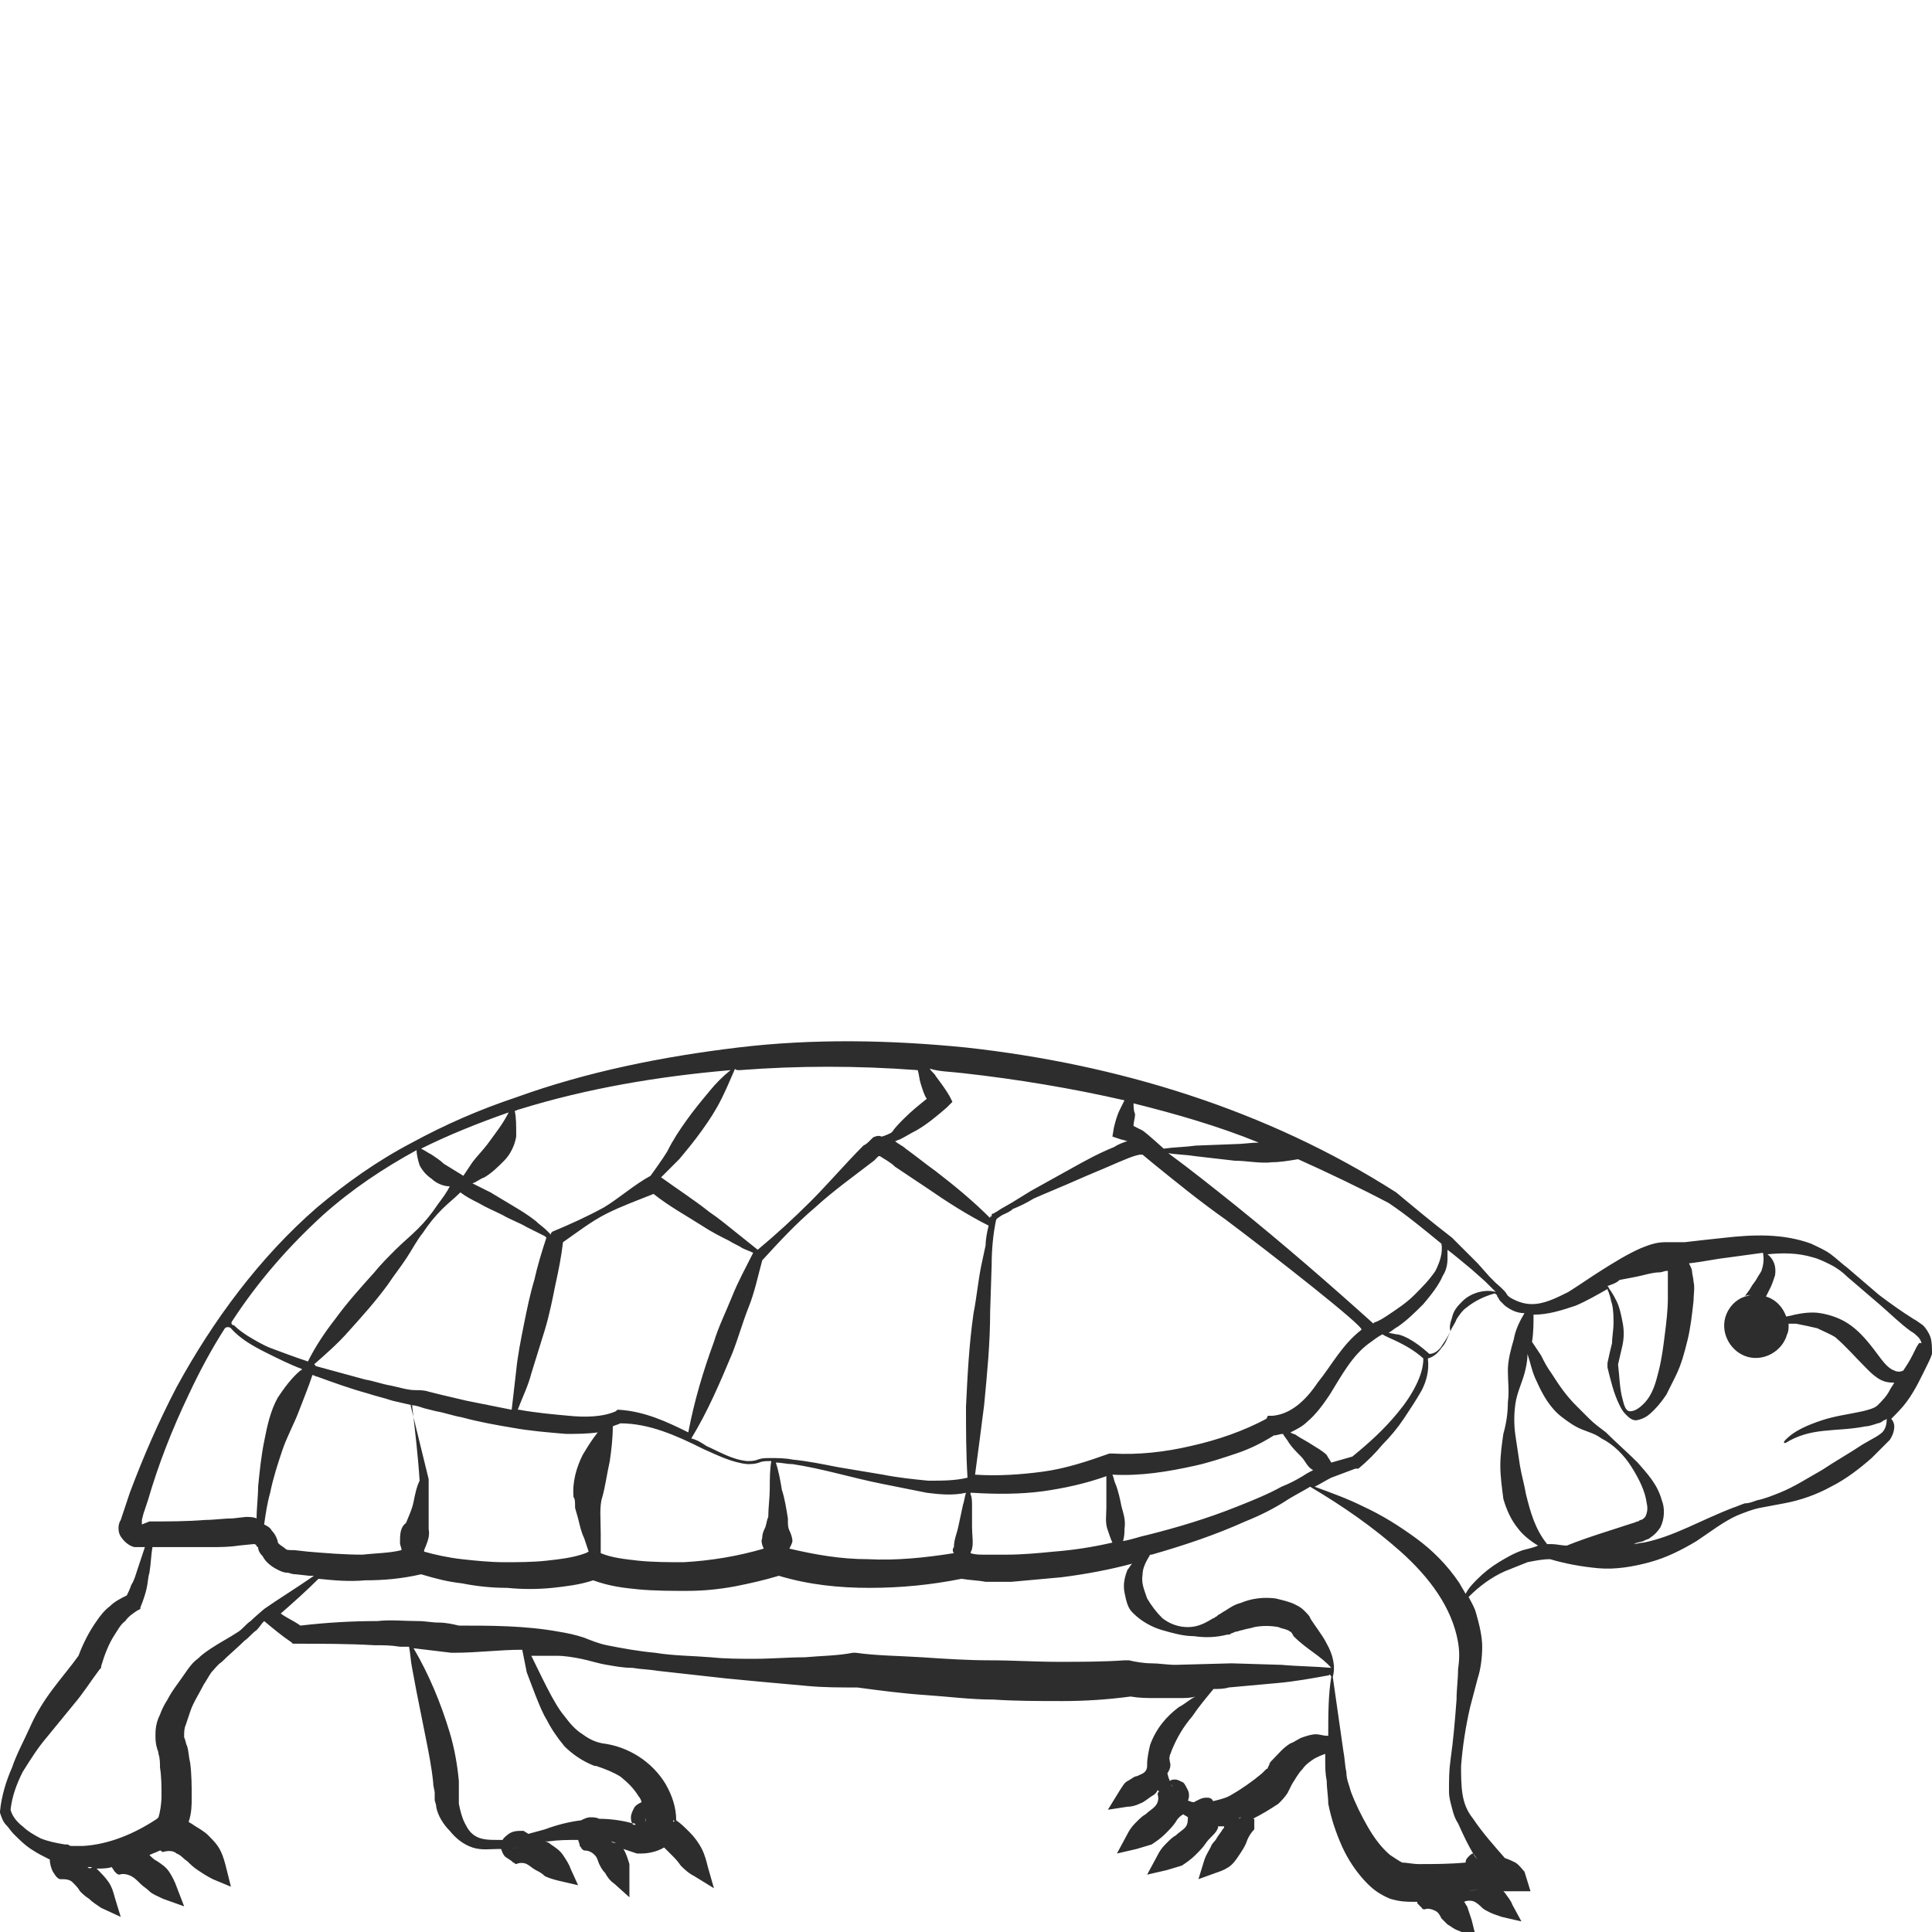 <?xml version="1.0" encoding="utf-8"?>
<!-- Generator: Adobe Illustrator 23.0.0, SVG Export Plug-In . SVG Version: 6.00 Build 0)  -->
<svg version="1.1" id="Layer_1" xmlns="http://www.w3.org/2000/svg" xmlns:xlink="http://www.w3.org/1999/xlink" x="0px" y="0px"
	 viewBox="0 0 128 128" style="enable-background:new 0 0 128 128;" xml:space="preserve">
<style type="text/css">
	.st0{fill:#2D2D2D;}
</style>
<g>
	<path class="st0" d="M79.9,119.1c-0.3,0-0.6,0.2-0.8,0.3l-0.1,0.1c0,0,0.1,0,0.1,0c0.4,0.1,0.9,0,1.3-0.1c0,0,0,0,0,0
		C80.3,119.1,80.1,119.1,79.9,119.1z"/>
	<path class="st0" d="M77.3,116.2c-0.1,0.2-0.1,0.3-0.1,0.5c0,0.3-0.1,0.6,0,0.9c0,0,0.1-0.1,0.1-0.1l0.1-0.1
		c0.1-0.2,0.2-0.4,0.1-0.7C77.5,116.5,77.4,116.3,77.3,116.2z"/>
	<path class="st0" d="M127.9,88.6c-0.1-0.3-0.3-0.6-0.5-0.8c-0.3-0.2-0.4-0.3-0.6-0.4c-0.8-0.5-1.5-1-2.3-1.6
		c-0.7-0.6-1.4-1.2-2.1-1.8c-0.4-0.3-0.7-0.6-1.1-0.9c-0.4-0.3-0.9-0.5-1.3-0.7c-1.9-0.7-3.9-0.6-5.7-0.4c-0.9,0.1-1.9,0.2-2.7,0.3
		c-0.5,0-0.8,0-1.3,0c-0.6,0-1.1,0.2-1.6,0.4c-0.9,0.4-1.7,0.9-2.5,1.4c-0.8,0.5-1.5,1-2.3,1.5c-0.8,0.4-1.6,0.8-2.4,0.8
		c-0.4,0-0.8-0.1-1.2-0.3c-0.2-0.1-0.4-0.2-0.5-0.4c-0.1-0.2-0.7-0.7-0.7-0.7l-0.4-0.4l-0.8-0.9c-0.6-0.6-1.1-1.1-1.7-1.7
		C94.9,81,93.7,80,92.5,79l0,0l0,0C83.9,73.5,74,70.5,64,69.4c-5-0.5-10.1-0.6-15.1,0c-5,0.6-10,1.6-14.7,3.3
		c-2.4,0.8-4.7,1.8-6.9,3C25,76.9,22.9,78.4,21,80c-3.8,3.3-6.9,7.5-9.3,11.9c-1.2,2.3-2.2,4.6-3.1,7l-0.3,0.9L8,100.7
		c-0.2,0.3-0.2,0.8,0,1.1c0.2,0.3,0.5,0.6,0.9,0.7c0.2,0,0.3,0,0.4,0h0.2l0.1,0L9.1,104c-0.1,0.3-0.2,0.7-0.4,1
		c-0.1,0.3-0.2,0.5-0.3,0.7c-0.4,0.2-0.8,0.4-1.1,0.7c-0.4,0.3-0.7,0.7-0.9,1c-0.5,0.7-0.9,1.5-1.2,2.3c-0.5,0.7-1.1,1.4-1.7,2.2
		c-0.6,0.8-1.1,1.6-1.5,2.5c-0.4,0.9-0.9,1.8-1.2,2.7C0.4,118,0.1,119,0,120l0,0.1l0,0c0.1,0.3,0.2,0.6,0.4,0.8
		c0.2,0.2,0.3,0.4,0.5,0.6c0.4,0.4,0.8,0.8,1.3,1.1c0.3,0.2,0.7,0.4,1.1,0.6c0.2,0.1,0.5,0.2,0.8,0.3c0.3,0.1,0.7,0.2,1,0.2
		c-0.3-0.1-0.7-0.1-1-0.2c-0.3-0.1-0.5-0.2-0.8-0.3c0,0.3,0.1,0.6,0.2,0.8l0.2,0.3c0,0,0.1,0.1,0.1,0.1c0,0,0.1,0.1,0.2,0.1
		c0.3,0,0.6,0,0.8,0.2c0.2,0.2,0.4,0.4,0.5,0.6c0.2,0.2,0.3,0.3,0.6,0.5c0.2,0.2,0.5,0.4,0.8,0.6L8,127l-0.4-1.3
		c-0.1-0.4-0.2-0.7-0.4-1c-0.2-0.3-0.5-0.6-0.7-0.8c0,0-0.1-0.1-0.1-0.1c0.3,0,0.7,0,1-0.1c0,0,0.1,0,0.1,0c0,0-0.1,0-0.1,0
		c0,0,0,0,0,0l0.2,0.3c0,0,0.1,0.1,0.1,0.1c0,0,0.1,0.1,0.2,0.1c0.3-0.1,0.6,0,0.8,0.1c0.2,0.1,0.4,0.3,0.6,0.5
		c0.2,0.2,0.4,0.3,0.6,0.5c0.2,0.2,0.5,0.3,0.9,0.5l1.4,0.5l-0.5-1.3c-0.1-0.3-0.3-0.7-0.5-1c-0.2-0.3-0.5-0.5-0.8-0.7
		c-0.2-0.1-0.3-0.2-0.5-0.4c-0.1,0.1-0.3,0.1-0.4,0.2c-0.1,0-0.2,0.1-0.3,0.1c0.1,0,0.2-0.1,0.3-0.1c0.1-0.1,0.3-0.1,0.4-0.2
		c0.2-0.1,0.5-0.2,0.7-0.3c0,0,0,0,0.1,0c0,0,0,0-0.1,0c0,0,0,0,0,0c0.1,0,0.1,0.1,0.2,0.1c0.3-0.1,0.7-0.1,0.9,0.1
		c0.3,0.1,0.5,0.4,0.7,0.5c0.2,0.2,0.4,0.4,0.7,0.6c0.3,0.2,0.6,0.4,1,0.6l1.2,0.5l-0.3-1.2c-0.1-0.4-0.2-0.8-0.4-1.2
		c-0.2-0.4-0.5-0.7-0.8-1c-0.3-0.3-0.7-0.5-1-0.7c-0.1-0.1-0.2-0.1-0.3-0.2c0.2-0.6,0.2-1.1,0.2-1.6c0-0.8,0-1.5-0.1-2.3
		c-0.1-0.4-0.1-0.8-0.2-1.1c-0.1-0.2-0.1-0.4-0.2-0.6c0,0,0,0,0-0.1c0-0.2,0-0.5,0.1-0.7c0.1-0.3,0.2-0.6,0.3-0.9
		c0.2-0.6,0.6-1.2,0.9-1.8c0.2-0.3,0.3-0.5,0.5-0.8c0.2-0.2,0.4-0.5,0.7-0.7c0.5-0.5,1-0.9,1.5-1.4c0.3-0.2,0.5-0.5,0.8-0.7
		c0.2-0.2,0.3-0.4,0.5-0.6l0,0c0.6,0.5,1.2,1,1.8,1.4l0.1,0.1h0.2c1.7,0,3.5,0,5.2,0.1c0.6,0,1.1,0,1.7,0.1c0.2,0,0.4,0,0.6,0
		c0.1,0.5,0.1,0.9,0.2,1.4l0.3,1.6l0.3,1.5c0.1,0.5,0.2,1,0.3,1.5c0.2,1,0.4,2,0.5,3c0,0.3,0.1,0.5,0.1,0.7c0,0.1,0,0.3,0,0.4
		c0,0.2,0.1,0.3,0.1,0.5c0.1,0.6,0.5,1.2,0.9,1.6c0.4,0.5,0.9,0.9,1.5,1.1c0.6,0.2,1.2,0.1,1.7,0.1c0.1,0,0.1,0,0.2,0c0,0,0,0,0,0
		c0.1,0.3,0.2,0.5,0.4,0.6l0.3,0.2c0,0,0.1,0.1,0.1,0.1c0.1,0,0.1,0.1,0.2,0.1c0.2-0.1,0.5-0.1,0.7,0c0.2,0.1,0.4,0.3,0.6,0.4
		c0.2,0.1,0.4,0.2,0.6,0.4c0.2,0.1,0.5,0.2,0.9,0.3l1.3,0.3l-0.5-1.1c-0.1-0.3-0.3-0.6-0.5-0.9c-0.2-0.3-0.5-0.5-0.8-0.7
		c-0.1-0.1-0.3-0.2-0.4-0.2c-0.7,0.1-1.4,0.3-2.2,0.5c0.7-0.2,1.5-0.3,2.2-0.5c0.1,0,0.1,0,0.2,0c0.7-0.1,1.3-0.1,2-0.1c0,0,0,0,0,0
		c0,0,0,0,0,0l0.1,0.3c0,0.1,0,0.1,0.1,0.2c0,0,0,0.1,0.2,0.2c0.3,0,0.5,0.1,0.7,0.3c0.2,0.2,0.2,0.4,0.3,0.6
		c0.1,0.2,0.2,0.4,0.4,0.6c0.1,0.2,0.3,0.5,0.6,0.7l1,0.9l0-1.2c0-0.3,0-0.7,0-1c-0.1-0.3-0.2-0.7-0.4-1c0,0,0,0,0,0
		c0.3,0.1,0.6,0.2,0.9,0.3l0.1,0l0.2,0c0.4,0,1-0.1,1.5-0.4c0,0,0.1,0,0.1-0.1c0.2-0.2,0.4-0.4,0.5-0.6c0-0.1,0.1-0.1,0.1-0.2
		c0,0.1-0.1,0.1-0.1,0.2c-0.1,0.2-0.3,0.4-0.5,0.6c0,0-0.1,0-0.1,0.1c0.2,0.2,0.3,0.3,0.5,0.5c0.2,0.2,0.4,0.4,0.6,0.7
		c0.2,0.2,0.5,0.5,0.9,0.7l1.3,0.8l-0.4-1.4c-0.1-0.4-0.2-0.8-0.4-1.2c-0.2-0.4-0.5-0.8-0.8-1.1c-0.3-0.3-0.6-0.6-0.9-0.8
		c0,0,0,0,0,0c0-0.9-0.3-1.7-0.7-2.4c-0.9-1.5-2.5-2.5-4.2-2.7c-0.5-0.1-0.9-0.3-1.3-0.6c-0.5-0.3-0.9-0.8-1.2-1.2
		c-0.7-0.8-1.6-2.8-2.2-4c0.6,0,1.1,0,1.7,0c0.5,0,1.1,0.1,1.6,0.2c0.5,0.1,1.1,0.3,1.7,0.4c0.6,0.1,1.1,0.2,1.7,0.2
		c0.6,0.1,1.1,0.1,1.7,0.2l4.5,0.5l2.1,0.2c1.1,0.1,2.2,0.2,3.3,0.3c1.1,0.1,2.1,0.1,3.3,0.1c1.5,0.2,3,0.4,4.5,0.5
		c1.5,0.1,3,0.3,4.5,0.3c1.5,0.1,3,0.1,4.6,0.1c1.5,0,3-0.1,4.5-0.3c0.6,0.1,1.1,0.1,1.6,0.1c0.6,0,1.1,0,1.7,0c0.3,0,0.7,0,1-0.1
		c-0.4,0.2-0.7,0.5-1.1,0.7c-0.8,0.6-1.5,1.4-1.9,2.5c-0.1,0.4-0.2,0.9-0.2,1.3c0,0,0,0,0,0c0,0,0,0,0,0.1c0,0.2-0.1,0.4-0.3,0.5
		c-0.2,0.1-0.4,0.2-0.5,0.2c-0.2,0.1-0.3,0.2-0.5,0.3c-0.2,0.1-0.3,0.3-0.5,0.6l-0.8,1.3l1.3-0.2c0.3,0,0.6-0.1,0.8-0.2
		c0.3-0.1,0.5-0.3,0.8-0.5c0.2-0.1,0.3-0.2,0.4-0.4c0,0,0.1,0.1,0.1,0.1c0,0,0,0,0,0c0,0,0.1,0.1,0.1,0.1c0.1,0.1,0.2,0.2,0.4,0.3
		c-0.1-0.1-0.2-0.2-0.4-0.3c0,0-0.1-0.1-0.1-0.1c0,0,0,0,0,0c0,0-0.1,0-0.1,0.2c0.1,0.3,0,0.6-0.2,0.8c-0.2,0.2-0.4,0.3-0.6,0.5
		c-0.2,0.1-0.4,0.3-0.6,0.5c-0.2,0.2-0.4,0.4-0.6,0.8l-0.7,1.3l1.3-0.3c0.3-0.1,0.7-0.2,1-0.3c0.3-0.2,0.6-0.4,0.9-0.7
		c0.3-0.3,0.5-0.5,0.7-0.8c0.1-0.2,0.3-0.4,0.5-0.5c0,0,0,0,0,0c0.1,0.1,0.2,0.1,0.3,0.2c0,0.2,0,0.5-0.2,0.7
		c-0.2,0.2-0.4,0.3-0.6,0.5c-0.2,0.1-0.4,0.3-0.6,0.5c-0.2,0.2-0.4,0.4-0.6,0.8l-0.7,1.3l1.3-0.3c0.3-0.1,0.7-0.2,1-0.3
		c0.3-0.2,0.6-0.4,0.9-0.7c0.3-0.3,0.5-0.5,0.7-0.8c0.2-0.3,0.5-0.5,0.7-0.8l0.1-0.2c0,0,0,0,0-0.1c-0.3,0-0.7-0.1-1-0.1
		c0,0,0,0,0,0c0,0,0,0,0,0c0,0,0,0,0,0c0,0,0,0,0,0c0,0,0,0,0,0c0,0,0,0,0,0c0.3,0.1,0.6,0.1,1,0.1c0.1,0,0.3,0,0.4,0
		c0,0.1,0,0.1-0.1,0.2c-0.1,0.2-0.3,0.4-0.4,0.6c-0.1,0.2-0.3,0.3-0.4,0.6c-0.1,0.2-0.3,0.5-0.4,0.8l-0.4,1.3l1.1-0.4
		c0.3-0.1,0.6-0.2,0.9-0.4c0.3-0.2,0.5-0.5,0.7-0.8c0.2-0.3,0.4-0.6,0.5-0.9c0.1-0.3,0.3-0.6,0.5-0.8l0-0.2c0-0.1,0-0.3,0-0.5
		c0,0,0,0-0.1,0c0,0,0,0,0,0c0.6-0.3,1.1-0.6,1.7-1c0.2-0.2,0.4-0.4,0.6-0.7l0.3-0.6c0.2-0.3,0.4-0.7,0.7-1c0.2-0.3,0.5-0.5,0.8-0.7
		c0.2-0.1,0.4-0.2,0.7-0.3c0,0,0,0,0,0c0,0.1,0,0.3,0,0.4c0,0.5,0,0.9,0.1,1.4c0,0.5,0.1,1,0.1,1.5c0.2,1,0.5,1.9,0.9,2.8
		c0.4,0.9,1,1.8,1.7,2.5c0.4,0.4,0.8,0.7,1.5,1c0.7,0.2,1.1,0.2,1.6,0.2c0.1,0,0.2,0,0.2,0c0.1,0,0.3,0,0.4,0c0,0,0.1,0,0.1,0
		c0,0-0.1,0-0.1,0c-0.1,0-0.2,0-0.4,0c0,0,0,0,0,0.1l0.2,0.2c0,0,0.1,0.1,0.1,0.1c0,0,0,0.1,0.2,0.1c0.2-0.1,0.5,0,0.7,0.1
		c0.2,0.1,0.3,0.3,0.4,0.5c0.1,0.1,0.3,0.3,0.4,0.4c0.2,0.1,0.4,0.3,0.7,0.4l1.2,0.5l-0.3-1.2c-0.1-0.3-0.2-0.6-0.3-0.9
		c-0.1-0.1-0.1-0.2-0.2-0.3c0.2-0.1,0.5-0.1,0.7,0c0.2,0.1,0.4,0.3,0.5,0.4c0.1,0.1,0.3,0.2,0.5,0.3c0.2,0.1,0.5,0.2,0.8,0.3
		l1.3,0.3l-0.6-1.1c-0.1-0.3-0.3-0.5-0.5-0.8c0,0,0,0-0.1-0.1c0.1,0,0.3,0,0.4,0l1.4,0L101,124c-0.2-0.2-0.3-0.4-0.6-0.6
		c-0.2-0.1-0.4-0.2-0.7-0.3c0.1,0.1,0.1,0.1,0.2,0.2c-0.1-0.1-0.1-0.1-0.2-0.2c-0.7-0.8-1.5-1.7-2.1-2.6c-0.4-0.5-0.6-1-0.7-1.6
		c-0.1-0.6-0.1-1.3-0.1-1.9c0.1-1.3,0.3-2.6,0.6-3.9l0.5-1.9c0.2-0.6,0.3-1.4,0.3-2.1c0-0.7-0.2-1.5-0.4-2.2
		c-0.1-0.4-0.3-0.7-0.5-1.1c0.7-0.7,1.5-1.3,2.4-1.7c0.5-0.2,1-0.4,1.5-0.6c0.5-0.1,1-0.2,1.5-0.2c1,0.3,2.1,0.5,3.2,0.6
		c1.1,0.1,2.3-0.1,3.4-0.4c1.1-0.3,2.1-0.8,3.1-1.4c0.9-0.6,1.8-1.3,2.7-1.7c0.5-0.2,1-0.4,1.5-0.5c0.5-0.1,1.1-0.2,1.6-0.3
		c1.1-0.2,2.2-0.6,3.1-1.1c1-0.5,1.9-1.2,2.7-1.9l0.6-0.6c0.2-0.2,0.4-0.4,0.6-0.6c0.2-0.3,0.3-0.6,0.3-0.9c0-0.2-0.1-0.4-0.2-0.5
		c0.4-0.4,0.7-0.7,1-1.1c0.6-0.8,1-1.7,1.4-2.5c0.1-0.2,0.2-0.4,0.3-0.7C128,89.3,128,88.9,127.9,88.6z M44.6,120.7c0,0,0-0.1,0-0.1
		C44.7,120.6,44.7,120.7,44.6,120.7c0,0.1,0,0.2-0.1,0.3C44.6,120.9,44.6,120.8,44.6,120.7z M75.8,116.8c0,0,0-0.1,0-0.1
		C75.8,116.7,75.8,116.8,75.8,116.8C75.8,116.8,75.8,116.8,75.8,116.8C75.8,116.8,75.8,116.8,75.8,116.8z M101.1,124.6L101.1,124.6
		l-0.9,0.2L101.1,124.6z M107.3,84.8c0.5-0.1,1.1-0.2,1.5-0.3c0.4-0.1,0.8-0.2,1.1-0.2c0.2,0,0.4-0.1,0.5-0.1c0.1,0,0.1,0,0.1,0
		c0,0,0,0,0,0c0,0.2,0,0.4,0,0.6c0,0.4,0,0.8,0,1.2c0,0.8-0.1,1.6-0.2,2.4c-0.1,0.8-0.2,1.6-0.4,2.4c-0.2,0.8-0.4,1.6-1,2.2
		c-0.3,0.3-0.6,0.5-0.9,0.5c-0.3,0-0.4-0.4-0.5-0.8c-0.2-0.7-0.2-1.5-0.3-2.3c0.1-0.4,0.2-0.9,0.3-1.3c0.1-0.5,0.1-1,0-1.5
		c-0.1-0.5-0.2-1-0.4-1.4c-0.1-0.2-0.2-0.4-0.4-0.7c-0.1-0.1-0.1-0.2-0.2-0.3C106.8,85.1,107.1,85,107.3,84.8z M97.5,84.1l0.9,0.8
		l0.4,0.4l0.2,0.2l0.1,0.1c0,0,0,0,0,0c-0.3-0.1-0.7-0.1-1.1,0c-0.4,0.1-0.8,0.3-1.1,0.6c-0.3,0.3-0.6,0.6-0.7,1.1
		c-0.1,0.3-0.2,0.6-0.1,0.9c0,0,0,0,0,0l0,0c-0.2,0.4-0.4,0.7-0.6,1c-0.2,0.3-0.5,0.5-0.8,0.5c-1.1-1-1.9-1.3-2.2-1.3l-0.5-0.1
		c0.2-0.1,0.4-0.3,0.6-0.4c0.6-0.4,1.2-1,1.7-1.5c0.5-0.6,1-1.2,1.3-1.9c0.2-0.3,0.3-0.7,0.3-1.1c0-0.2,0-0.4,0-0.6
		C96.3,83.1,96.9,83.6,97.5,84.1z M74.3,99.8c-0.1-0.5-0.2-1-0.4-1.5c-0.1-0.2-0.1-0.4-0.2-0.6c1.9,0.1,3.7-0.2,5.5-0.6
		c0.9-0.2,1.8-0.5,2.7-0.8c0.9-0.3,1.7-0.7,2.5-1.2c0.2,0,0.4-0.1,0.6-0.1c0.1,0.2,0.3,0.4,0.4,0.6c0.2,0.3,0.5,0.6,0.8,0.9
		c0.3,0.3,0.4,0.7,0.8,0.9c0,0,0,0,0,0c-0.2,0.1-0.4,0.2-0.7,0.4c-0.5,0.3-0.9,0.5-1.4,0.7c-0.9,0.5-1.9,0.9-2.9,1.3
		c-2,0.8-4,1.4-6,1.9c-0.5,0.1-1,0.3-1.6,0.4c0.1-0.3,0.1-0.6,0.1-0.8C74.6,100.7,74.4,100.2,74.3,99.8z M64.1,97.9
		c-0.8,0.2-1.7,0.2-2.6,0.2c-1-0.1-2-0.2-3-0.4l-3-0.5c-1-0.2-2-0.4-3-0.5c-0.5-0.1-1-0.1-1.5-0.1c-0.3,0-0.5,0-0.8,0.1
		c-0.2,0.1-0.5,0.1-0.7,0.1c-1-0.1-1.8-0.6-2.7-1c-0.3-0.2-0.6-0.4-1-0.5c1.1-1.8,1.9-3.7,2.7-5.6c0.4-1,0.7-2.1,1.1-3.1
		c0.4-1,0.6-2,0.9-3.1c1.1-1.2,2.2-2.4,3.5-3.5c1.2-1.1,2.6-2.1,3.9-3.1c0.1-0.1,0.2-0.2,0.3-0.3c0,0,0,0,0.1,0
		c0.3,0.2,0.7,0.4,1,0.7l2.1,1.4c1.3,0.9,2.7,1.8,4.1,2.5c-0.1,0.4-0.2,0.9-0.2,1.3L65,83.9c-0.2,1-0.3,2.1-0.5,3.1
		c-0.3,2.1-0.4,4.1-0.5,6.2C64,94.7,64,96.3,64.1,97.9z M63.2,102.9c-1.9,0.3-3.8,0.5-5.7,0.4c-1.8,0-3.5-0.3-5.2-0.7
		c0.1-0.2,0.2-0.4,0.2-0.5c0-0.2-0.1-0.5-0.2-0.7c-0.1-0.2-0.1-0.4-0.1-0.7l0-0.1c-0.1-0.6-0.2-1.3-0.4-1.9
		c-0.1-0.6-0.2-1.2-0.4-1.8c0.4,0,0.7,0.1,1.1,0.1c2,0.3,3.9,0.9,5.9,1.3c1,0.2,2,0.4,3,0.6c0.8,0.1,1.7,0.2,2.6,0
		c-0.1,0.3-0.1,0.5-0.2,0.8c-0.1,0.5-0.2,0.9-0.3,1.4c-0.1,0.5-0.3,0.9-0.3,1.4C63.1,102.6,63.1,102.8,63.2,102.9z M50.6,102.6
		c-1.7,0.5-3.5,0.8-5.3,0.9c-1,0-2,0-3-0.1c-0.9-0.1-1.8-0.2-2.5-0.5c0-0.4,0-0.9,0-1.3c0-0.9-0.1-1.8,0.1-2.4
		c0.2-0.7,0.3-1.5,0.5-2.4c0.1-0.7,0.2-1.5,0.2-2.3c0.2-0.1,0.3-0.1,0.5-0.2c1.9,0,3.7,0.8,5.5,1.7c0.9,0.4,1.9,0.9,2.9,1
		c0.3,0,0.5,0,0.8-0.1c0.2-0.1,0.5-0.1,0.7-0.1c0,0,0.1,0,0.1,0c-0.1,0.6-0.1,1.2-0.1,1.8c0,0.6-0.1,1.3-0.1,1.9
		c-0.1,0.2-0.1,0.4-0.2,0.7c-0.1,0.2-0.2,0.4-0.2,0.7C50.4,102.1,50.5,102.4,50.6,102.6z M38.1,99.9l0.2,0.7
		c0.1,0.4,0.2,0.9,0.4,1.3c0.1,0.3,0.2,0.6,0.3,0.9l-0.2,0.1c-0.8,0.3-1.7,0.4-2.6,0.5c-0.9,0.1-1.9,0.1-2.8,0.1
		c-0.9,0-1.9-0.1-2.8-0.2c-0.9-0.1-1.8-0.3-2.5-0.5c0,0,0,0,0-0.1c0.2-0.5,0.4-0.9,0.3-1.4c0-0.5,0-1,0-1.5c0-0.5,0-1,0-1.5V98l0,0
		c-0.4-1.6-0.8-3.3-1.2-4.9c0,0,0.1,0,0.1,0c0.2,0,0.5,0.1,0.8,0.2l0.8,0.2c0.6,0.1,1.1,0.3,1.7,0.4c1.1,0.3,2.2,0.5,3.4,0.7
		c1.1,0.2,2.3,0.3,3.5,0.4c0.7,0,1.4,0,2.1-0.1c-0.4,0.5-0.7,1-1,1.5c-0.4,0.8-0.7,1.8-0.6,2.8C38.1,99.3,38.1,99.5,38.1,99.9z
		 M26.5,102.2c0,0.2,0.1,0.3,0.1,0.5c-0.8,0.2-1.7,0.2-2.6,0.3c-1.2,0-2.4-0.1-3.6-0.2l-0.9-0.1c-0.4,0-0.5,0-0.6-0.1
		c-0.1-0.1-0.3-0.2-0.4-0.3c-0.1-0.1-0.1-0.1-0.1-0.2c-0.1-0.3-0.2-0.5-0.4-0.7c-0.1-0.2-0.3-0.3-0.5-0.4c0.1-0.7,0.2-1.4,0.4-2.1
		c0.2-1,0.5-1.9,0.8-2.8c0.3-0.9,0.8-1.8,1.1-2.6c0.3-0.8,0.6-1.5,0.9-2.4c0.1,0,0.2,0.1,0.3,0.1c1.1,0.4,2.2,0.8,3.3,1.1
		c0.6,0.2,1.1,0.3,1.7,0.5c0.4,0.1,0.9,0.2,1.3,0.3c0.2,1.7,0.4,3.4,0.5,5c-0.2,0.4-0.3,0.9-0.4,1.4c-0.1,0.5-0.3,0.9-0.5,1.4
		C26.5,101.2,26.5,101.7,26.5,102.2z M20.8,90.4c0.8-0.7,1.6-1.4,2.3-2.2c0.9-1,1.8-2,2.6-3.1c0.4-0.6,0.8-1.1,1.2-1.7
		c0.4-0.6,0.7-1.2,1.1-1.7c0.4-0.6,0.8-1.1,1.3-1.6c0.4-0.4,0.8-0.7,1.2-1.1c0.4,0.3,0.8,0.5,1.2,0.7c0.5,0.3,1,0.5,1.6,0.8
		c0.5,0.3,1.1,0.5,1.6,0.8l0.8,0.4l0.4,0.2l0.1,0.1c-0.3,0.9-0.6,1.9-0.8,2.8c-0.3,1-0.5,2-0.7,3c-0.2,1-0.4,2-0.5,3
		c-0.1,0.9-0.2,1.7-0.3,2.6c-1-0.2-2-0.4-3-0.6l-1.7-0.4l-0.8-0.2c-0.3-0.1-0.6-0.1-0.9-0.1c-0.5,0-1.1-0.2-1.6-0.3
		c-0.6-0.1-1.1-0.3-1.7-0.4c-1.1-0.3-2.2-0.6-3.3-0.9C20.9,90.5,20.9,90.4,20.8,90.4z M37.7,93.8c-1.1-0.1-2.2-0.2-3.3-0.4
		c0,0-0.1,0-0.1,0c0.3-0.8,0.7-1.6,0.9-2.4c0.3-1,0.6-1.9,0.9-2.9c0.3-1,0.5-2,0.7-3c0.2-0.9,0.4-1.9,0.5-2.8c1-0.7,1.9-1.4,2.9-1.9
		c1-0.5,2.1-0.9,3.1-1.3c1,0.8,2.1,1.4,3.2,2.1c0.6,0.4,1.2,0.7,1.8,1c0.3,0.2,0.6,0.3,0.9,0.5c0.2,0.1,0.5,0.2,0.7,0.3c0,0,0,0,0,0
		l0,0L49.9,83c-0.5,1-1,1.9-1.4,2.9c-0.4,1-0.9,2-1.2,3c-0.7,1.9-1.3,3.9-1.7,6c-1.4-0.7-2.9-1.4-4.6-1.5l-0.1,0l-0.1,0.1
		C39.9,93.9,38.7,93.9,37.7,93.8z M64.4,101.2c0-0.5,0-1,0-1.4c0-0.3,0-0.6-0.1-0.8c0,0,0-0.1,0-0.1c0,0,0.1,0,0.1,0
		c1.6,0.1,3.2,0.1,4.7-0.1c1.4-0.2,2.8-0.5,4.2-1c0,0.2,0,0.4,0,0.6c0,0.5,0,1,0,1.5c0,0.5-0.1,1,0.1,1.5c0.1,0.3,0.2,0.6,0.3,0.8
		c-1.3,0.3-2.6,0.5-3.9,0.6c-1,0.1-2.1,0.2-3.1,0.2c-0.5,0-1,0-1.5,0c-0.3,0-0.6,0-0.9-0.1c0-0.1,0.1-0.2,0.1-0.3
		C64.5,102.2,64.4,101.7,64.4,101.2z M73.7,96.3l-0.1,0l-0.1,0c-1.4,0.5-2.9,1-4.4,1.2c-1.5,0.2-3,0.3-4.5,0.2
		c0.2-1.5,0.4-3,0.6-4.6c0.2-2.1,0.4-4.1,0.4-6.2l0.1-3.1c0-1,0.1-2.1,0.3-3c0,0,0,0,0,0c0,0,0,0,0,0l0.1-0.1l0.3-0.2
		c0.2-0.1,0.5-0.2,0.7-0.4c0.5-0.2,0.9-0.4,1.4-0.7c0.9-0.4,1.9-0.8,2.8-1.2c0.9-0.4,1.9-0.8,2.8-1.2c0.5-0.2,0.9-0.4,1.4-0.5
		c0.1,0,0.1,0,0.2,0l0.6,0.5c1.6,1.3,3.2,2.6,4.9,3.8c3.2,2.4,9.2,7.1,9,7.3c-1.3,1-2,2.4-2.9,3.5c-0.8,1.2-1.8,2.1-3,2.2H84
		L83.9,94c-1.5,0.8-3.2,1.4-5,1.8C77.2,96.2,75.4,96.4,73.7,96.3z M86.9,95.7c-0.3-0.2-0.7-0.4-1-0.6c-0.1-0.1-0.3-0.1-0.4-0.2
		c0.4-0.2,0.8-0.4,1.1-0.7c0.6-0.5,1.1-1.2,1.5-1.8c0.8-1.3,1.5-2.6,2.6-3.4c0.3-0.2,0.5-0.4,0.9-0.6c0,0,0,0,0,0
		c0.2,0.2,1.6,0.6,2.7,1.6c0,0.6-0.2,1.2-0.5,1.8c-0.3,0.6-0.7,1.2-1.2,1.8c-0.9,1.1-1.9,2-3,2.9l-1.4,0.4c-0.1-0.2-0.2-0.3-0.3-0.5
		C87.6,96.1,87.2,95.9,86.9,95.7z M84.3,77c0.5,0,1.1-0.1,1.7-0.2c2,0.9,4.1,1.9,6,2.9c1.2,0.8,2.4,1.8,3.5,2.7
		c0.1,0.6-0.1,1.2-0.4,1.8c-0.4,0.6-0.9,1.1-1.4,1.6c-0.5,0.5-1.1,0.9-1.7,1.3c-0.3,0.2-0.6,0.4-0.9,0.5c0,0-0.1,0-0.1,0.1
		c-3-2.7-6-5.3-9.1-7.8c-1.5-1.2-3-2.4-4.5-3.5c0.6,0.1,1.2,0.1,1.8,0.2l2.6,0.3C82.6,76.9,83.5,77.1,84.3,77z M75.1,73.1
		C75.1,73.1,75.1,73.1,75.1,73.1c2.8,0.7,5.6,1.5,8.3,2.6c-0.5,0-1.1,0.1-1.6,0.1l-2.6,0.1c-0.7,0.1-1.4,0.1-2.1,0.2c0,0,0,0,0,0
		c0,0-1.1-1-1.4-1.2c-0.2-0.1-0.4-0.2-0.6-0.3c0-0.3,0.1-0.5,0.1-0.8C75.1,73.6,75.1,73.3,75.1,73.1z M63.8,71.1
		c3.6,0.4,7.2,1,10.7,1.8c0,0,0,0,0,0c-0.1,0.2-0.2,0.4-0.3,0.6c-0.2,0.4-0.3,0.8-0.4,1.2l-0.1,0.6l0.6,0.2c0.1,0,0.3,0.1,0.4,0.1
		c-0.3,0.1-0.6,0.2-0.9,0.4c-1,0.4-1.9,0.9-2.8,1.4c-0.9,0.5-1.8,1-2.7,1.5l-1.3,0.8l-0.7,0.4l-0.3,0.2c-0.1,0-0.1,0.1-0.2,0.1
		c0,0-0.1,0-0.1,0.1c0,0.1,0,0.1-0.1,0.1c0,0,0,0.1,0,0.1c-1.1-1.1-2.3-2.1-3.6-3.1c-0.7-0.5-1.3-1-2-1.5c-0.2-0.2-0.5-0.3-0.7-0.5
		c0.1,0,0.2-0.1,0.3-0.1c0.4-0.2,0.7-0.4,1.1-0.6c0.7-0.4,1.3-0.9,2-1.5l0.4-0.4l-0.2-0.4c-0.3-0.5-0.6-0.9-0.9-1.3
		c-0.1-0.2-0.3-0.3-0.4-0.5C62.2,71,63,71,63.8,71.1z M49,70.9c3.9-0.3,7.8-0.3,11.8,0c0.1,0.3,0.1,0.6,0.2,0.9
		c0.1,0.3,0.2,0.7,0.4,1c-0.5,0.4-1,0.8-1.5,1.3c-0.3,0.3-0.6,0.6-0.8,0.9c-0.1,0.1-0.6,0.3-0.7,0.3c0,0-0.2-0.1-0.4,0
		c-0.1,0-0.2,0.1-0.2,0.1l-0.1,0.1c-0.2,0.2-0.3,0.3-0.5,0.4c-1.2,1.2-2.3,2.5-3.5,3.7c-1.1,1.1-2.3,2.2-3.5,3.2
		c-0.5-0.4-1-0.8-1.5-1.2c-0.5-0.4-1.1-0.9-1.7-1.3c-1-0.8-2.1-1.5-3.2-2.3c0.4-0.4,0.8-0.8,1.2-1.2c0.5-0.6,1-1.2,1.5-1.9
		c0.5-0.7,0.9-1.3,1.3-2.1c0.3-0.6,0.6-1.3,0.9-2C48.7,70.9,48.9,70.9,49,70.9z M34.1,73.6c0.1,0,0.2-0.1,0.3-0.1
		c4.5-1.4,9.3-2.2,14-2.6c-0.5,0.4-1,0.9-1.4,1.4c-0.5,0.6-1,1.2-1.5,1.9c-0.5,0.7-0.9,1.3-1.3,2.1c-0.3,0.5-1.1,1.6-1.1,1.6
		C42,78.5,41,79.4,40,80c-1.1,0.6-2.2,1.1-3.4,1.6l-0.1,0.1l0,0.1c0,0,0,0,0,0c-0.1-0.1-0.2-0.2-0.3-0.3c-0.2-0.2-0.5-0.4-0.7-0.6
		c-0.5-0.4-1-0.7-1.5-1c-0.5-0.3-1-0.6-1.5-0.9c-0.4-0.2-0.8-0.4-1.2-0.6c0.3-0.1,0.5-0.3,0.8-0.4c0.5-0.3,0.9-0.7,1.3-1.1
		c0.4-0.4,0.7-1,0.8-1.6C34.2,74.5,34.2,74,34.1,73.6z M33.7,73.7c-0.4,0.8-0.9,1.4-1.4,2.1c-0.3,0.4-0.7,0.8-1,1.2
		c-0.2,0.3-0.4,0.6-0.6,0.9l-1.3-0.8c-0.2-0.2-0.5-0.4-0.8-0.6c-0.2-0.1-0.5-0.3-0.7-0.4C29.7,75.2,31.7,74.4,33.7,73.7z M15.4,87.5
		c1.7-2.6,3.7-4.9,6-7c1.9-1.7,4-3.1,6.2-4.3c0,0.3,0.1,0.7,0.2,1c0.2,0.4,0.5,0.7,0.8,0.9c0.3,0.3,0.8,0.5,1.2,0.5
		c-0.2,0.4-0.5,0.8-0.8,1.2c-0.4,0.6-0.8,1.1-1.3,1.6c-0.5,0.5-1,0.9-1.5,1.4c-0.5,0.5-1,1-1.4,1.5c-0.9,1-1.8,2-2.6,3.1
		c-0.7,0.9-1.3,1.8-1.8,2.8c-0.9-0.3-1.7-0.6-2.5-0.9c-0.5-0.2-1-0.5-1.5-0.8c-0.3-0.2-0.6-0.4-0.9-0.7
		C15.3,87.8,15.3,87.6,15.4,87.5z M9.2,101.3L9.2,101.3L9.2,101.3L9.2,101.3C9.2,101.3,9.2,101.3,9.2,101.3L9.2,101.3z M9.2,101.3
		L9.2,101.3L9.2,101.3L9.2,101.3z M9.4,101H9.3H9.4l0-0.3l0.1-0.4l0.3-0.9c0.7-2.4,1.6-4.7,2.7-7c0.7-1.5,1.5-3,2.4-4.4
		c0.1-0.1,0.3-0.1,0.4,0c0.6,0.7,1.5,1.2,2.3,1.6c0.8,0.4,1.6,0.8,2.4,1.1c0,0.1-0.1,0.1-0.1,0.1c0,0,0,0,0,0
		c-0.6,0.5-1.1,1.2-1.5,1.8c-0.5,0.9-0.7,1.9-0.9,2.9c-0.2,1-0.3,2-0.4,3c0,0.7-0.1,1.4-0.1,2.1c-0.2-0.1-0.5-0.1-0.7-0.1l-0.9,0.1
		c-0.6,0-1.2,0.1-1.8,0.1c-1.2,0.1-2.5,0.1-3.7,0.1L9.4,101z M5.8,123.7c-0.1,0-0.2,0-0.3,0C5.6,123.7,5.7,123.7,5.8,123.7
		c0.1,0,0.2,0,0.3,0C6,123.8,5.9,123.8,5.8,123.7z M10.5,120.4C10.5,120.5,10.5,120.5,10.5,120.4C10.5,120.5,10.5,120.5,10.5,120.4
		C10.5,120.4,10.5,120.4,10.5,120.4z M11.9,121.9C11.8,121.9,11.8,122,11.9,121.9C11.8,122,11.8,121.9,11.9,121.9l0.1-0.1
		L11.9,121.9z M12.3,121.3C12.3,121.3,12.3,121.3,12.3,121.3C12.3,121.3,12.3,121.3,12.3,121.3c-0.1,0.1-0.1,0.2-0.2,0.3l0,0.1
		l0-0.1C12.2,121.5,12.3,121.4,12.3,121.3z M17.5,106.6c0,0-0.7,0.6-0.9,0.8c-0.3,0.2-0.5,0.5-0.8,0.7c-0.6,0.4-1.2,0.7-1.8,1.1
		c-0.3,0.2-0.6,0.4-0.9,0.7c-0.3,0.2-0.6,0.6-0.8,0.9c-0.4,0.6-0.9,1.2-1.2,1.8c-0.2,0.3-0.4,0.7-0.5,1c-0.2,0.4-0.3,0.8-0.3,1.3
		c0,0.3,0,0.6,0.1,0.9c0,0.1,0.1,0.2,0.1,0.4c0.1,0.3,0.1,0.6,0.1,0.9c0.1,0.6,0.1,1.3,0.1,1.9c0,0.5-0.1,1.1-0.2,1.4c0,0,0,0,0,0
		c0,0-0.1,0.1-0.1,0.1c0,0,0,0,0,0c-1.5,1-3.2,1.7-4.9,1.8c-0.2,0-0.5,0-0.7,0c0,0,0,0,0,0c-0.1,0-0.2,0-0.3-0.1c-0.1,0-0.2,0-0.2,0
		c0,0,0,0,0,0c-0.6-0.1-1.1-0.2-1.6-0.4c-0.4-0.2-0.9-0.5-1.2-0.8c-0.4-0.3-0.7-0.7-0.8-1.1c0.1-0.9,0.4-1.7,0.8-2.5
		c0.5-0.8,1-1.6,1.6-2.3l1.8-2.2c0.6-0.7,1.1-1.5,1.7-2.3l0.1-0.1l0-0.1c0.2-0.7,0.5-1.5,0.9-2.1c0.2-0.3,0.4-0.7,0.7-0.9
		c0.2-0.3,0.5-0.5,0.8-0.7l0.2-0.1l0-0.1c0.2-0.5,0.3-0.8,0.4-1.2c0.1-0.4,0.1-0.8,0.2-1.1c0.1-0.6,0.1-1.1,0.2-1.7h0
		c1.3,0,2.5,0,3.8,0c0.6,0,1.3,0,1.9-0.1l1-0.1c0.1,0,0.1,0,0.2,0.1c0,0,0,0.1,0.1,0.1c0,0.2,0.1,0.4,0.3,0.6c0.2,0.4,0.6,0.7,1,0.9
		c0.2,0.1,0.4,0.2,0.7,0.2c0.3,0.1,0.4,0.1,0.5,0.1l0.9,0.1c0.1,0,0.2,0,0.3,0C19.5,105.3,18.5,105.9,17.5,106.6z M40.5,122
		c-0.2,0-0.3-0.1-0.5-0.1C40.2,122,40.3,122,40.5,122c0.1,0,0.2,0.1,0.4,0.1C40.7,122.1,40.6,122.1,40.5,122z M42.8,120.4
		C42.8,120.4,42.8,120.4,42.8,120.4L42.8,120.4c0,0.2,0,0.2-0.1,0.3c0,0,0,0,0,0C42.7,120.7,42.8,120.6,42.8,120.4z M36.2,113.9
		c0.3,0.6,0.7,1.2,1.2,1.8c0.5,0.5,1.2,1,2,1.3l0.1,0c0.6,0.2,1.1,0.4,1.6,0.7c0.5,0.4,0.9,0.8,1.2,1.3c0.1,0.1,0.2,0.3,0.2,0.4
		c0,0.1,0.1,0.2,0.1,0.3c0-0.1-0.1-0.2-0.1-0.3c-0.2,0.1-0.4,0.2-0.5,0.4c-0.1,0.2-0.2,0.4-0.2,0.6c0,0.1,0,0.3,0.1,0.4
		c0.1,0,0.2,0,0.2,0.1c-0.1,0-0.2,0-0.2-0.1c-0.7-0.2-1.5-0.3-2.2-0.3c0,0,0,0,0,0c0,0,0,0,0,0c-0.2-0.1-0.4-0.1-0.6-0.1
		c-0.2,0-0.4,0.1-0.6,0.2c0,0,0,0,0,0c-0.8,0.1-1.6,0.3-2.4,0.6l-1.1,0.3l-0.5,0.1c-0.2,0-0.3,0.1-0.5,0.1c0.2,0,0.3-0.1,0.5-0.1
		l0.5-0.1c-0.1-0.1-0.2-0.1-0.3-0.2l-0.2,0c-0.2,0-0.5,0-0.8,0.2c-0.1,0.1-0.3,0.2-0.4,0.4c0.2,0,0.3-0.1,0.5-0.1
		c-0.2,0-0.3,0.1-0.5,0.1c-0.1,0-0.2,0-0.3,0c-0.5,0-1,0-1.4-0.2c-0.4-0.2-0.6-0.5-0.8-0.9c-0.2-0.4-0.3-0.8-0.4-1.3
		c0-0.1,0-0.2,0-0.3l0-0.3c0-0.3,0-0.6,0-0.9c-0.1-1.1-0.3-2.2-0.6-3.2c-0.6-2-1.4-3.9-2.4-5.6c0.8,0.1,1.7,0.2,2.5,0.3l0.1,0h0.1
		c1.5,0,3-0.2,4.5-0.2c0.1,0.5,0.2,1,0.3,1.5C35.1,111.3,35.8,113.3,36.2,113.9z M77.9,110.3c-0.6,0-1.1-0.1-1.6-0.1
		c-0.5,0-1.1-0.1-1.5-0.2l-0.1,0l-0.2,0c-1.4,0.1-2.9,0.1-4.4,0.1c-1.5,0-3-0.1-4.5-0.1c-1.5,0-3-0.1-4.5-0.2
		c-1.5-0.1-3-0.1-4.4-0.3l-0.1,0l-0.1,0c-1,0.2-2.1,0.2-3.2,0.3c-1.1,0-2.2,0.1-3.3,0.1c-1,0-1.9,0-2.9-0.1
		c-1.2-0.1-2.5-0.1-3.7-0.3c-1.1-0.1-2.2-0.3-3.2-0.5c-0.5-0.1-1-0.3-1.5-0.5c-0.6-0.2-1.1-0.3-1.7-0.4c-2.2-0.4-4.5-0.4-6.6-0.4
		c-0.4-0.1-0.9-0.2-1.3-0.2c-0.5,0-0.9-0.1-1.4-0.1c-0.9,0-1.8-0.1-2.7,0c-1.7,0-3.4,0.1-5.1,0.3c-0.4-0.3-0.9-0.5-1.3-0.8
		c0.8-0.7,1.7-1.5,2.5-2.3c1,0.1,2,0.2,3.1,0.1c1.2,0,2.4-0.1,3.7-0.4c1,0.3,1.8,0.5,2.7,0.6c1,0.2,2,0.3,3,0.3c1,0.1,2,0.1,3,0
		c0.9-0.1,1.8-0.2,2.7-0.5c1.1,0.4,2,0.5,3,0.6c1.1,0.1,2.2,0.1,3.2,0.1c1.1,0,2.1-0.1,3.2-0.3c1-0.2,1.9-0.4,2.9-0.7
		c2,0.6,4,0.8,6,0.8c2.1,0,4.1-0.2,6.1-0.6c0.6,0.1,1.1,0.1,1.6,0.2c0.6,0,1.1,0,1.7,0c1.1-0.1,2.2-0.2,3.3-0.3
		c1.6-0.2,3.2-0.5,4.7-0.9c-0.1,0.1-0.2,0.3-0.3,0.4c-0.2,0.5-0.3,1-0.2,1.5c0.1,0.5,0.2,1,0.5,1.3l0.1,0.1l0,0
		c0.5,0.5,1.2,0.9,1.9,1.1c0.7,0.2,1.4,0.4,2.1,0.4c0.7,0.1,1.4,0.1,2.2-0.1c0.1,0,0.2,0,0.3-0.1c0.1,0,0.2-0.1,0.3-0.1
		c0.1,0,0.3-0.1,0.4-0.1c0.3-0.1,0.5-0.1,0.8-0.2c0.5-0.1,1.1-0.1,1.6,0c0.2,0.1,0.4,0.1,0.6,0.2c0.1,0,0.1,0.1,0.2,0.1
		c0.1,0.1,0.1,0.1,0.2,0.3c0.9,0.9,1.8,1.3,2.5,2.1c-1.1-0.1-2.2-0.1-3.3-0.2l-3.3-0.1L77.9,110.3z M79,120.2
		C79,120.1,78.9,120.1,79,120.2C78.9,120.1,79,120.1,79,120.2C79,120.2,79,120.2,79,120.2C79,120.2,79,120.2,79,120.2z M81.5,120.5
		C81.5,120.5,81.5,120.5,81.5,120.5C81.5,120.5,81.5,120.5,81.5,120.5C81.5,120.5,81.5,120.5,81.5,120.5z M82.3,120.4
		C82.3,120.4,82.3,120.4,82.3,120.4C82.2,120.4,82.2,120.4,82.3,120.4c-0.1,0-0.1,0-0.2,0.1c0,0,0,0,0,0c0,0,0,0,0,0
		C82.1,120.4,82.2,120.4,82.3,120.4C82.2,120.4,82.2,120.4,82.3,120.4C82.3,120.4,82.3,120.4,82.3,120.4
		C82.3,120.4,82.3,120.4,82.3,120.4z M88,115l-0.1,0c-0.2,0-0.5-0.1-0.7-0.1c-0.3,0-0.6,0.1-0.9,0.2c-0.3,0.1-0.5,0.3-0.8,0.4
		c-0.5,0.3-0.8,0.7-1.2,1.1c-0.1,0.1-0.2,0.2-0.2,0.3l-0.1,0.2c0,0.1-0.1,0.1-0.1,0.1c-0.1,0.1-0.2,0.2-0.3,0.3
		c-0.6,0.5-1.3,1-2,1.4c-0.3,0.2-0.7,0.3-1.1,0.4c-0.4,0.1-0.8,0.2-1.3,0.1c0,0-0.1,0-0.1,0c-0.2,0-0.3-0.1-0.4-0.1
		c0.1-0.2,0.1-0.5,0-0.7c-0.1-0.2-0.2-0.4-0.3-0.5c-0.2-0.1-0.4-0.2-0.5-0.2c-0.2,0-0.3,0-0.4,0.1c0,0.1,0.1,0.2,0.2,0.4
		c-0.1-0.1-0.1-0.2-0.2-0.4c0,0,0,0,0,0c0-0.1-0.1-0.2-0.1-0.3c-0.1-0.3-0.1-0.6,0-0.9c0-0.2,0.1-0.3,0.1-0.5
		c0.1-0.2,0.1-0.3,0.2-0.5c0.3-0.7,0.7-1.4,1.3-2.1c0.4-0.6,0.9-1.2,1.4-1.8c0.3,0,0.7,0,1-0.1c1.1-0.1,2.2-0.2,3.3-0.3
		c1.1-0.1,2.2-0.3,3.3-0.5c0,0,0.1,0,0.1-0.1c0,0.1,0.1,0.1,0.1,0.2C88,112.3,88,113.6,88,115z M97.9,125.2c-0.2,0-0.5,0.1-0.7,0.1
		c-0.2,0-0.5,0.1-0.7,0.1c0,0,0,0,0,0c0,0,0,0,0,0c0.2,0,0.5-0.1,0.7-0.1C97.4,125.3,97.6,125.2,97.9,125.2
		C97.9,125.2,97.9,125.2,97.9,125.2C97.9,125.2,97.9,125.2,97.9,125.2z M97.6,122.8c0.1,0.1,0.2,0.3,0.3,0.4
		C97.8,123.1,97.7,123,97.6,122.8c-0.1,0-0.2,0.1-0.3,0.2c-0.1,0.1-0.2,0.2-0.2,0.4c0,0,0,0,0,0c-1.1,0.1-2.1,0.1-3.1,0.1
		c-0.4,0-0.8-0.1-1.1-0.1c-0.2-0.1-0.5-0.3-0.8-0.5c-0.6-0.5-1.1-1.2-1.5-1.9c-0.4-0.7-0.8-1.5-1.1-2.3c-0.1-0.4-0.3-0.8-0.3-1.3
		c-0.1-0.4-0.1-0.9-0.2-1.4l-0.7-4.9c0,0,0,0,0,0c0.2-0.7,0-1.5-0.4-2.2c-0.3-0.6-0.8-1.2-1.1-1.7c0-0.1-0.2-0.3-0.4-0.5
		c-0.2-0.2-0.4-0.3-0.6-0.4c-0.4-0.2-0.9-0.3-1.3-0.4c-0.8-0.1-1.6,0-2.3,0.3c-0.4,0.1-0.7,0.3-1,0.5c-0.2,0.1-0.3,0.2-0.5,0.3
		c-0.1,0.1-0.1,0.1-0.1,0.1c-0.1,0-0.1,0.1-0.2,0.1c-0.5,0.3-1,0.6-1.7,0.6c-0.6,0-1.2-0.2-1.7-0.6c-0.4-0.4-0.7-0.8-1-1.3
		c-0.2-0.6-0.4-1-0.3-1.6c0-0.4,0.2-0.8,0.5-1.3c0,0,0,0,0.1,0c2.1-0.6,4.2-1.3,6.2-2.2c1-0.4,2-0.9,2.9-1.5
		c0.5-0.3,0.9-0.5,1.4-0.8c2.2,1.3,4.2,2.7,6,4.3c1.9,1.7,3.4,3.7,3.8,6c0.1,0.6,0.1,1.1,0,1.8c0,0.7-0.1,1.3-0.1,2
		c-0.1,1.3-0.2,2.6-0.4,4c-0.1,0.7-0.1,1.3-0.1,2.1c0,0.4,0.1,0.7,0.2,1.1c0.1,0.4,0.2,0.7,0.4,1C97,121.7,97.3,122.3,97.6,122.8z
		 M100.9,102.7c-0.6,0.2-1.1,0.5-1.6,0.8c-0.5,0.3-1,0.7-1.4,1.1c-0.3,0.3-0.6,0.6-0.8,1c-0.1-0.2-0.3-0.5-0.4-0.7
		c-0.8-1.2-1.8-2.2-2.9-3c-1.1-0.8-2.2-1.5-3.5-2.1c-1-0.5-2.1-0.9-3.2-1.3c0.4-0.2,0.7-0.4,1.1-0.6l1.6-0.6l0.1,0l0.1,0
		c0.6-0.5,1.1-1,1.6-1.6c0.5-0.5,1-1.1,1.4-1.7c0.4-0.6,0.8-1.2,1.2-1.9c0.3-0.6,0.5-1.3,0.4-2.1c0.4-0.1,0.7-0.4,0.9-0.7
		c0.3-0.3,0.4-0.7,0.6-1.1c0,0,0,0,0,0c0.1-0.3,0.3-0.5,0.4-0.8c0.2-0.3,0.4-0.6,0.7-0.8c0.5-0.4,1.1-0.7,1.8-0.9
		c0.1,0,0.2,0.1,0.2,0.2c0.1,0.1,0.1,0.2,0.2,0.3l0.3,0.3c0.4,0.3,0.8,0.5,1.3,0.5c-0.3,0.5-0.6,1.1-0.7,1.7
		c-0.2,0.7-0.4,1.4-0.4,2.1c0,0.7,0.1,1.4,0,2.1c0,0.7-0.1,1.4-0.3,2.1c-0.1,0.7-0.2,1.4-0.2,2.1c0,0.7,0.1,1.4,0.2,2.2
		c0.2,0.7,0.5,1.4,1,2c0.3,0.4,0.8,0.8,1.3,1.1C101.7,102.5,101.3,102.6,100.9,102.7z M103.8,102.4c-0.3,0-0.7-0.1-1-0.1l-0.1,0h0
		c-0.1,0-0.1,0-0.2,0c-0.8-1-1.1-2.1-1.4-3.3c-0.1-0.6-0.3-1.3-0.4-1.9c-0.1-0.7-0.2-1.3-0.3-2c-0.1-0.7-0.1-1.4,0-2.1
		c0.1-0.7,0.4-1.3,0.6-2c0.1-0.4,0.2-0.8,0.2-1.3c0.2,0.6,0.3,1.2,0.6,1.8c0.4,0.9,0.9,1.8,1.7,2.4c0.4,0.3,0.8,0.6,1.3,0.8
		c0.5,0.2,0.9,0.3,1.3,0.6c0.8,0.4,1.5,1.1,2,1.9c0.5,0.8,0.9,1.6,1,2.4c0.1,0.4,0,0.7-0.1,0.9c-0.1,0.1-0.2,0.2-0.3,0.2
		c-0.1,0-0.1,0.1-0.2,0.1c-0.1,0-0.2,0.1-0.3,0.1C106.7,101.4,105.3,101.8,103.8,102.4z M127,89.2l-0.3,0.6c-0.2,0.4-0.4,0.7-0.6,1
		c-0.2,0.1-0.4,0.1-0.6,0c-0.3-0.1-0.6-0.4-0.9-0.8c-0.6-0.8-1.3-1.8-2.3-2.4c-0.5-0.3-1.1-0.5-1.7-0.6c-0.6-0.1-1.2,0-1.7,0.1
		c-0.3,0.1-0.6,0.1-0.8,0.2c0,0.1,0.1,0.3,0.1,0.4c0.3,0,0.5,0,0.8,0c0.5,0.1,1,0.2,1.4,0.3c0.4,0.2,0.9,0.4,1.2,0.6
		c0.7,0.6,1.3,1.3,2.1,2.1c0.2,0.2,0.4,0.4,0.7,0.6c0.3,0.2,0.6,0.3,1,0.3c0.1,0,0.1,0,0.1,0c-0.1,0.2-0.2,0.3-0.3,0.5
		c-0.2,0.4-0.5,0.7-0.8,1c-0.2,0.2-0.6,0.3-1,0.4c-0.9,0.2-1.8,0.3-2.7,0.6c-0.9,0.3-1.9,0.7-2.5,1.4c0,0,0,0.1,0,0.1
		c0,0,0.1,0,0.1,0c0.8-0.5,1.6-0.7,2.5-0.8c0.9-0.1,1.8-0.1,2.8-0.3c0.2,0,0.5-0.1,0.8-0.2c0.1,0,0.3-0.1,0.4-0.2
		c0.1,0,0.2-0.1,0.2-0.1c0,0.4-0.1,0.7-0.3,0.9c-0.1,0.1-0.4,0.3-0.6,0.4l-0.7,0.4c-0.9,0.6-1.8,1.1-2.7,1.7
		c-0.9,0.5-1.8,1.1-2.8,1.5c-0.5,0.2-1,0.4-1.5,0.5c-0.3,0.1-0.5,0.2-0.8,0.2c-0.3,0.1-0.5,0.2-0.8,0.3c-2.1,0.8-3.9,1.9-5.9,2.3
		c-0.2,0-0.5,0.1-0.7,0.1c0.1,0,0.2-0.1,0.3-0.1l0.4-0.1c0.1-0.1,0.3-0.1,0.4-0.2c0.3-0.2,0.5-0.4,0.7-0.7c0.3-0.6,0.3-1.3,0.1-1.8
		c-0.3-1.1-1-1.8-1.6-2.5c-0.7-0.7-1.4-1.3-2.1-2c-0.4-0.3-0.8-0.6-1.1-0.9c-0.3-0.3-0.6-0.6-0.9-0.9c-0.6-0.6-1.1-1.3-1.6-2.1
		c-0.3-0.4-0.5-0.8-0.7-1.2c-0.2-0.3-0.4-0.6-0.6-0.9c0.1-0.6,0.1-1.2,0.1-1.8c1,0,1.9-0.3,2.8-0.6c0.7-0.3,1.4-0.7,2.1-1.1
		c0,0.1,0.1,0.2,0.1,0.3c0.1,0.2,0.1,0.4,0.2,0.7c0.1,0.4,0.1,0.9,0.1,1.3c0,0.4-0.1,0.9-0.1,1.3c-0.1,0.4-0.2,0.8-0.3,1.3l0,0.2
		l0,0.1c0.2,0.8,0.4,1.7,0.8,2.5c0.1,0.2,0.2,0.4,0.4,0.6c0.2,0.2,0.4,0.4,0.7,0.4c0.6-0.1,0.9-0.4,1.2-0.7c0.3-0.3,0.6-0.7,0.8-1
		c0.2-0.4,0.4-0.8,0.6-1.2c0.4-0.8,0.6-1.6,0.8-2.4c0.2-0.8,0.3-1.7,0.4-2.6c0-0.4,0.1-0.9,0-1.3c0-0.2-0.1-0.5-0.1-0.7
		c0-0.1-0.1-0.3-0.2-0.5c0.9-0.1,1.8-0.3,2.7-0.4c0.7-0.1,1.5-0.2,2.2-0.3v0c0.1,0.5,0,0.9-0.1,1.2c-0.1,0.2-0.2,0.3-0.3,0.5
		c-0.1,0.2-0.3,0.4-0.4,0.6c-0.1,0.2-0.3,0.4-0.4,0.6c0.1-0.1,0.3-0.1,0.4-0.1c-0.1,0-0.3,0.1-0.4,0.1c-0.6,0.2-1.1,0.7-1.3,1.4
		c-0.3,1.1,0.4,2.3,1.5,2.6c1.1,0.3,2.3-0.4,2.6-1.5c0.1-0.2,0.1-0.4,0.1-0.6c0-0.1,0-0.3-0.1-0.4c-0.2-0.7-0.7-1.3-1.4-1.5
		c0,0,0,0,0,0c0,0,0,0,0,0c0.1-0.2,0.2-0.4,0.3-0.6c0.1-0.2,0.2-0.5,0.3-0.8c0.1-0.6-0.1-1.1-0.5-1.4c1-0.1,2-0.1,3,0.2
		c0.4,0.1,0.8,0.3,1.2,0.5c0.4,0.2,0.8,0.5,1.1,0.8c0.7,0.6,1.4,1.2,2.1,1.8c0.7,0.6,1.4,1.3,2.1,1.8c0.2,0.1,0.4,0.3,0.5,0.4
		c0.1,0.1,0.2,0.3,0.2,0.4C127.1,88.9,127.1,89.1,127,89.2z"/>
</g>
</svg>
